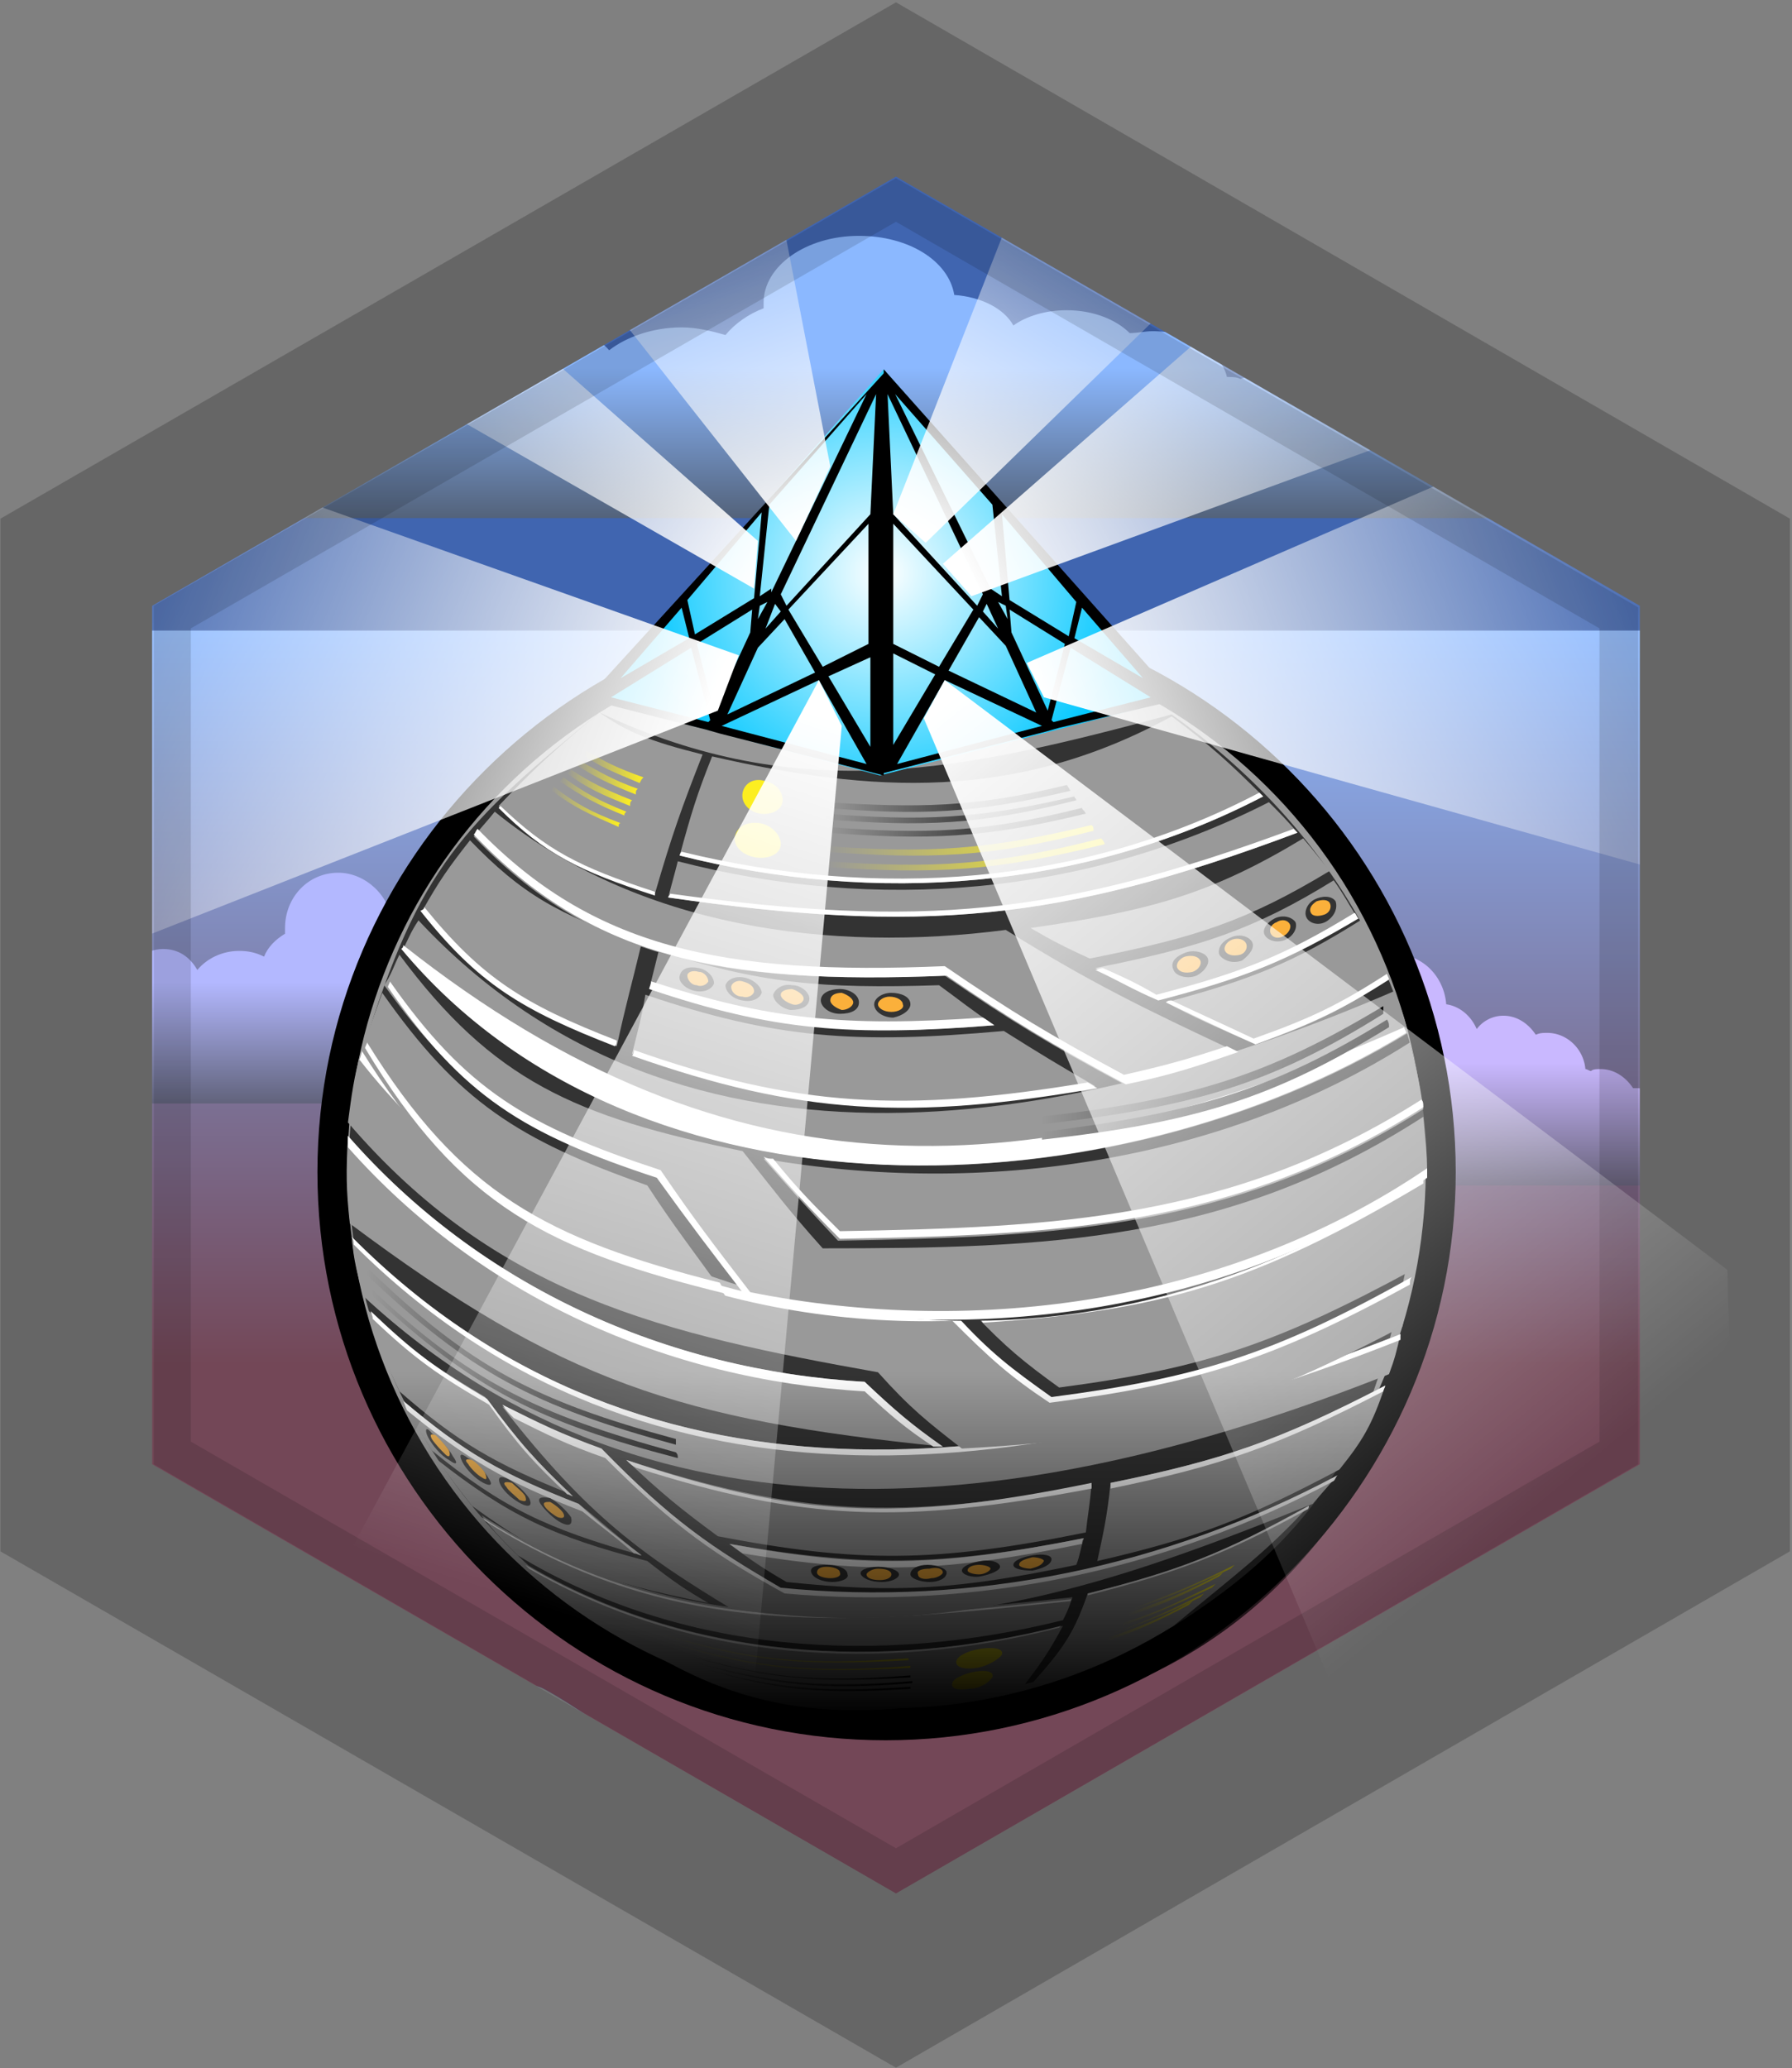 <svg height="842.957" viewBox="56.053 173.387 730.464 842.957" width="730.464" xmlns="http://www.w3.org/2000/svg" xmlns:xlink="http://www.w3.org/1999/xlink"><rect x="56.053" y="173.387" width="730.464" height="842.957" fill="#808080" stroke="none"/><linearGradient id="a" gradientTransform="matrix(6.577 0 0 -6.577 112.466 8262.11)" gradientUnits="userSpaceOnUse" x1="47.759" x2="47.759" y1="1190.486" y2="1145.284"><stop offset="0" stop-color="#8bb8ff"/><stop offset="1" stop-color="#734757"/></linearGradient><linearGradient id="b" gradientTransform="matrix(6.577 0 0 -6.577 112.466 8262.11)" gradientUnits="userSpaceOnUse" x1="47.041" x2="47.041" y1="1207.038" y2="1192.923"><stop offset="0" stop-color="#8bb8ff"/><stop offset="1" stop-color="#363636"/></linearGradient><linearGradient id="c" gradientTransform="matrix(6.577 0 0 -6.577 112.466 8262.11)" gradientUnits="userSpaceOnUse" x1="16.497" x2="16.497" y1="1168.978" y2="1157.472"><stop offset="0" stop-color="#b3b8ff"/><stop offset="1" stop-color="#363636"/></linearGradient><linearGradient id="d" gradientTransform="matrix(6.577 0 0 -6.577 112.466 8262.11)" gradientUnits="userSpaceOnUse" x1="78.719" x2="78.719" y1="1163.957" y2="1152.451"><stop offset="0" stop-color="#c9b8ff"/><stop offset="1" stop-color="#363636"/></linearGradient><linearGradient id="e"><stop offset="0" stop-color="#999"/><stop offset="1" stop-color="#fcee21"/></linearGradient><linearGradient id="f" gradientTransform="matrix(6.577 0 0 -6.577 112.466 8262.11)" gradientUnits="userSpaceOnUse" x1="32.347" x2="47.736" xlink:href="#e" y1="1127.669" y2="1127.669"/><linearGradient id="g" gradientTransform="matrix(6.577 0 0 -6.577 112.466 8262.11)" gradientUnits="userSpaceOnUse" x1="61.749" x2="67.915" xlink:href="#e" y1="1131.463" y2="1131.463"/><linearGradient id="h" gradientTransform="matrix(6.577 0 0 -6.577 112.466 8262.11)" gradientUnits="userSpaceOnUse" x1="61.341" x2="67.303" xlink:href="#e" y1="1130.99" y2="1130.99"/><linearGradient id="i" gradientTransform="matrix(6.577 0 0 -6.577 112.466 8262.11)" gradientUnits="userSpaceOnUse" x1="60.909" x2="66.668" xlink:href="#e" y1="1130.34" y2="1130.34"/><linearGradient id="j" gradientTransform="matrix(6.577 0 0 -6.577 112.466 8262.11)" gradientUnits="userSpaceOnUse" x1="60.451" x2="65.995" xlink:href="#e" y1="1129.808" y2="1129.808"/><linearGradient id="k" gradientTransform="matrix(6.577 0 0 -6.577 112.466 8262.11)" gradientUnits="userSpaceOnUse" x1="59.968" x2="65.3" xlink:href="#e" y1="1129.336" y2="1129.336"/><linearGradient id="l" gradientTransform="matrix(6.577 0 0 -6.577 112.466 8262.11)" gradientUnits="userSpaceOnUse" x1="33.043" x2="47.814" xlink:href="#e" y1="1127.137" y2="1127.137"/><linearGradient id="m"><stop offset="0" stop-color="#999"/><stop offset="1"/></linearGradient><linearGradient id="n" gradientTransform="matrix(6.577 0 0 -6.577 112.466 8262.11)" gradientUnits="userSpaceOnUse" x1="33.903" x2="47.903" xlink:href="#m" y1="1126.485" y2="1126.485"/><linearGradient id="o" gradientTransform="matrix(6.577 0 0 -6.577 112.466 8262.11)" gradientUnits="userSpaceOnUse" x1="34.453" x2="47.924" xlink:href="#m" y1="1126.045" y2="1126.045"/><linearGradient id="p" gradientTransform="matrix(6.577 0 0 -6.577 112.466 8262.11)" gradientUnits="userSpaceOnUse" x1="35.011" x2="47.939" xlink:href="#m" y1="1125.717" y2="1125.717"/><linearGradient id="q" gradientTransform="matrix(6.577 0 0 -6.577 112.466 8262.11)" gradientUnits="userSpaceOnUse" x1="14.405" x2="33.43" xlink:href="#m" y1="1144.697" y2="1144.697"/><linearGradient id="r" gradientTransform="matrix(6.577 0 0 -6.577 112.466 8262.11)" gradientUnits="userSpaceOnUse" x1="14.135" x2="33.248" xlink:href="#m" y1="1145.701" y2="1145.701"/><linearGradient id="s" gradientTransform="matrix(6.577 0 0 -6.577 112.466 8262.11)" gradientUnits="userSpaceOnUse" x1="42.622" x2="59.832" xlink:href="#e" y1="1176.849" y2="1176.849"/><linearGradient id="t" gradientTransform="matrix(6.577 0 0 -6.577 112.466 8262.11)" gradientUnits="userSpaceOnUse" x1="25.573" x2="29.857" xlink:href="#e" y1="1179.793" y2="1179.793"/><linearGradient id="u" gradientTransform="matrix(6.577 0 0 -6.577 112.466 8262.11)" gradientUnits="userSpaceOnUse" x1="26.059" x2="30.207" xlink:href="#e" y1="1180.443" y2="1180.443"/><linearGradient id="v" gradientTransform="matrix(6.577 0 0 -6.577 112.466 8262.11)" gradientUnits="userSpaceOnUse" x1="26.553" x2="30.562" xlink:href="#e" y1="1180.974" y2="1180.974"/><linearGradient id="w" gradientTransform="matrix(6.577 0 0 -6.577 112.466 8262.11)" gradientUnits="userSpaceOnUse" x1="27.058" x2="30.925" xlink:href="#e" y1="1181.624" y2="1181.624"/><linearGradient id="x" gradientTransform="matrix(6.577 0 0 -6.577 112.466 8262.11)" gradientUnits="userSpaceOnUse" x1="27.573" x2="31.296" xlink:href="#e" y1="1182.274" y2="1182.274"/><linearGradient id="y" gradientTransform="matrix(6.577 0 0 -6.577 112.466 8262.11)" gradientUnits="userSpaceOnUse" x1="42.596" x2="59.296" xlink:href="#e" y1="1177.722" y2="1177.722"/><linearGradient id="z" gradientTransform="matrix(6.577 0 0 -6.577 112.466 8262.11)" gradientUnits="userSpaceOnUse" x1="42.562" x2="58.633" xlink:href="#m" y1="1178.843" y2="1178.843"/><linearGradient id="A" gradientTransform="matrix(6.577 0 0 -6.577 112.466 8262.11)" gradientUnits="userSpaceOnUse" x1="42.529" x2="58.161" xlink:href="#m" y1="1179.611" y2="1179.611"/><linearGradient id="B" gradientTransform="matrix(6.577 0 0 -6.577 112.466 8262.11)" gradientUnits="userSpaceOnUse" x1="42.529" x2="57.728" xlink:href="#m" y1="1180.318" y2="1180.318"/><linearGradient id="C" gradientTransform="matrix(6.577 0 0 -6.577 112.466 8262.11)" gradientUnits="userSpaceOnUse" x1="55.882" x2="77.235" xlink:href="#m" y1="1163.781" y2="1163.781"/><linearGradient id="D" gradientTransform="matrix(6.577 0 0 -6.577 112.466 8262.11)" gradientUnits="userSpaceOnUse" x1="56" x2="77.537" xlink:href="#m" y1="1162.894" y2="1162.894"/><radialGradient id="E" cx="46.192" cy="1194.327" gradientTransform="matrix(6.577 0 0 -6.577 112.466 8262.11)" gradientUnits="userSpaceOnUse" r="15.529"><stop offset="0" stop-color="#fff"/><stop offset="1" stop-color="#00c7ff"/></radialGradient><linearGradient id="F"><stop offset="0" stop-color="#fff"/><stop offset="1" stop-color="#fff" stop-opacity="0"/></linearGradient><linearGradient id="G" gradientTransform="matrix(6.577 0 0 -6.577 112.466 8262.11)" gradientUnits="userSpaceOnUse" x1="51.117" x2="82.437" xlink:href="#F" y1="1194.799" y2="1211.437"/><linearGradient id="H" gradientTransform="matrix(6.577 0 0 -6.577 112.466 8262.11)" gradientUnits="userSpaceOnUse" x1="59.604" x2="96.974" xlink:href="#F" y1="1176.575" y2="1190.125"/><linearGradient id="I" gradientTransform="matrix(6.577 0 0 -6.577 112.466 8262.11)" gradientUnits="userSpaceOnUse" x1="48.762" x2="61.956" xlink:href="#F" y1="1196.64" y2="1218.697"/><linearGradient id="J" gradientTransform="matrix(6.577 0 0 -6.577 112.466 8262.11)" gradientUnits="userSpaceOnUse" x1="39.182" x2="12.123" xlink:href="#F" y1="1194.675" y2="1212.929"/><linearGradient id="K" gradientTransform="matrix(6.577 0 0 -6.577 112.466 8262.11)" gradientUnits="userSpaceOnUse" x1="30.749" x2="-5.11" xlink:href="#F" y1="1174.428" y2="1188.547"/><linearGradient id="L" gradientTransform="matrix(6.577 0 0 -6.577 112.466 8262.11)" gradientUnits="userSpaceOnUse" x1="40.45" x2="32.356" xlink:href="#F" y1="1196.47" y2="1219.171"/><linearGradient id="M" gradientTransform="matrix(6.577 0 0 -6.577 112.466 8262.11)" gradientUnits="userSpaceOnUse" x1="46.605" x2="46.605" y1="1123.272" y2="1144.794"><stop offset="0"/><stop offset="1" stop-opacity="0"/></linearGradient><linearGradient id="N" gradientTransform="matrix(6.577 0 0 -6.577 112.466 8262.11)" gradientUnits="userSpaceOnUse" x1="47.671" x2="86.962" xlink:href="#F" y1="1184.252" y2="1136.689"/><linearGradient id="O" gradientTransform="matrix(6.577 0 0 -6.577 112.466 8262.11)" gradientUnits="userSpaceOnUse" x1="44.066" x2="20.727" y1="1184.907" y2="1111.937"><stop offset="0" stop-color="#fff"/><stop offset=".756" stop-color="#fff" stop-opacity="0"/></linearGradient><path d="m759.925 669.404c-.341-3.9-.653-7.803-.921-11.707-1.817-26.518-1.323-53.164-.526-79.807-.123-13.232-.127-26.466.097-39.72.392-23.314 1.003-46.625 1.253-69.94l-34.594-59.954c-17.324-11.883-33.715-25.07-49.839-38.615-29.233-16.282-59.044-31.59-87.397-49.39-25.727-16.151-51.019-33.028-74.848-51.897-9.854-7.802-19.75-15.824-28.956-24.458a452.758 452.758 0 0 1 -6.114-4.699h-91.357c-.291 2.307-1.528 4.493-3.987 5.898-20.672 11.813-42.415 21.52-64.178 31.115-21.756 9.592-43.063 19.725-64.193 30.614a1379.884 1379.884 0 0 0 -27.186 14.401c-30.475 19.819-60.539 40.319-93.021 56.701l-37.507 65.002c.731 10.354-1.121 20.75-2.583 31.029-.786 5.523-1.368 11.086-1.85 16.663.919 64.317.007 128.574-.149 192.891-.05 20.639.075 41.258.722 61.865l17.52 30.364c6.84 3.486 13.594 7.133 20.294 10.876 3.882-3.066 7.966-2.921 11.851.129.564.443 1.137.875 1.704 1.315.192.118.383.239.576.355a9.045 9.045 0 0 1 2.029 1.656c10.039 7.682 20.397 14.924 30.963 21.862 2.336-1.643 5.452-2.095 8.674-.186 27.748 16.44 55.603 32.751 82.802 50.095 2.264-1.482 5.285-1.846 8.532-.095 15.757 8.498 29.406 20.238 45.079 28.904 15.717 8.689 32.044 16.296 46.921 26.43a8.374 8.374 0 0 1 1.892 1.776c3.143 1.639 6.287 3.274 9.441 4.89 5.602 2.869 4.95 10.001 1.272 13.689a964.305 964.305 0 0 1 7.502 5.523c5.662 4.22 11.28 8.5 16.854 12.835h80.394c10.935-7.738 22.146-15.119 33.445-22.363.406-1.039 1.029-1.975 1.897-2.688 22.317-18.351 47.286-32.611 72.854-45.784 30.836-20.591 62.783-40.855 98.202-50.924 2.037-.99 4.083-1.961 6.136-2.919l61.494-106.574c-.754-18.362-.999-36.761-1.194-55.158z" fill="#4065b0"/><path d="m759.925 669.404c-.341-3.9-.653-7.803-.921-11.707-1.817-26.518-1.323-53.164-.526-79.807-.123-13.232-.127-26.466.097-39.72.392-23.333 1.004-46.664 1.254-69.999l-21.776-37.757h-634.216l-7.191 12.469c.744 10.375-1.114 20.794-2.579 31.094-.786 5.523-1.368 11.086-1.85 16.663.919 64.317.007 128.574-.149 192.891-.05 20.639.075 41.258.722 61.865l17.52 30.364c6.84 3.486 13.594 7.133 20.294 10.876 3.882-3.066 7.966-2.921 11.851.129.564.443 1.137.875 1.704 1.315.192.118.383.239.576.355a9.045 9.045 0 0 1 2.029 1.656c10.039 7.682 20.397 14.924 30.963 21.862 2.336-1.643 5.452-2.095 8.674-.186 27.748 16.44 55.603 32.751 82.802 50.095 2.264-1.482 5.285-1.846 8.532-.095 15.757 8.498 29.406 20.238 45.079 28.904 15.717 8.689 32.044 16.296 46.921 26.43a8.374 8.374 0 0 1 1.892 1.776c3.143 1.639 6.287 3.274 9.441 4.89 5.602 2.869 4.95 10.001 1.272 13.689a964.305 964.305 0 0 1 7.502 5.523c5.662 4.22 11.28 8.5 16.854 12.835h80.394c10.935-7.738 22.146-15.119 33.445-22.363.406-1.039 1.029-1.975 1.897-2.688 22.317-18.351 47.286-32.611 72.854-45.784 30.836-20.591 62.783-40.855 98.202-50.924 2.037-.99 4.083-1.961 6.136-2.919l61.494-106.574c-.753-18.362-.998-36.761-1.193-55.158z" fill="url(#a)"/><path d="m674.85 369.359c-11.501-6.399-23.088-12.654-34.64-18.97-4.175.146-8.35.909-12.524 2.301-3.108-9.327-14.768-16.321-29.534-16.321h-3.108c-5.441-5.441-14.768-9.328-25.648-9.328-3.109 0-5.441 0-7.773.778-1.554-.778-3.108-.778-5.44-.778-2.332-10.104-14.768-18.653-30.312-18.653-3.108 0-6.218.778-9.326.778-5.441-5.441-14.768-9.327-25.648-9.327-8.55 0-16.322 2.331-21.762 6.218-3.887-6.995-13.214-11.659-24.095-12.437-2.332-13.99-18.652-24.093-38.861-24.093-21.762 0-38.86 12.436-38.86 27.202v2.333c-6.219 2.332-11.659 6.217-15.545 10.881-5.44-1.555-11.658-3.109-17.875-3.109-11.659 0-22.54 3.887-29.535 9.327-5.44-6.218-13.99-10.104-24.093-10.104-13.991 0-25.648 7.772-29.535 19.43-14.768 1.555-25.648 9.328-26.425 20.209-13.213 2.331-22.54 10.881-22.54 20.207v.778c-34.975 1.555-46.633 17.876-23.316 17.876h486.542c17.875 0 11.657-10.882 10.103-14.768-.082-.146-.17-.284-.25-.43z" fill="url(#b)"/><path d="m347.886 611.506c-3.887-9.326-9.327-16.321-19.431-16.321-3.109 0-5.44.777-7.772 1.554-1.555-7.771-8.55-13.211-17.099-13.211h-2.332c-3.109-4.665-8.549-7.773-14.768-7.773-1.553 0-3.108 0-4.662.778-.778 0-1.555-.778-3.109-.778-.778-8.549-8.55-14.766-17.1-14.766-1.554 0-3.885 0-5.439.776-3.109-4.663-8.55-7.772-13.99-7.772-4.665 0-9.328 2.332-12.437 5.441-2.331-5.441-7.772-9.327-13.99-10.104-.777-10.881-10.881-20.207-21.762-20.207-12.435 0-21.762 10.103-21.762 22.54v2.331c-3.887 2.332-6.996 5.441-8.55 9.327-3.109-1.555-6.218-2.331-10.104-2.331-6.994 0-13.212 3.108-17.099 7.772-3.109-5.441-7.772-8.55-13.99-8.55-7.772 0-14.768 6.217-16.322 15.544-6.37.58-11.44 4.612-13.615 10.165-.051 12.416-.123 24.831-.196 37.247h250.086c10.106-.003 6.997-9.331 5.443-11.662z" fill="url(#c)"/><path d="m758.01 636.24c-3.146-4.652-7.392-7.636-12.964-7.636-2.331 0-4.663.778-6.994 1.555-1.555-7.772-7.772-13.212-14.768-13.212h-1.555c-3.108-4.663-7.771-7.773-13.213-7.773-1.555 0-3.109 0-3.886.778-.777 0-1.555-.778-2.332-.778-.776-8.549-7.772-14.766-15.544-14.766-1.555 0-3.109 0-4.664.777-3.108-4.664-7.771-7.772-13.213-7.772-4.663 0-8.549 2.333-10.881 5.441-2.331-5.441-6.995-9.327-12.436-10.104-.777-10.881-9.326-20.208-20.207-20.208-10.882 0-20.209 10.103-20.209 22.54v2.331c-3.108 2.333-6.217 5.441-7.771 9.326-3.109-1.554-6.218-2.331-9.327-2.331-6.218 0-11.658 3.109-15.544 7.772-3.108-5.441-6.995-8.55-12.436-8.55-6.995 0-13.213 6.218-14.768 15.544-7.771.778-13.213 7.773-13.213 16.322-6.994 1.555-11.657 8.55-11.657 17.099v.777c-18.654 0-24.872 13.214-12.437 13.214h248.711c.839 0 1.574-.078 2.223-.217a529.916 529.916 0 0 1 -.915-20.129z" fill="url(#d)"/><path d="m649.448 651.144c0-128.241-104.147-231.612-231.612-231.612s-232.39 103.371-232.39 231.612 104.148 231.613 231.612 231.613c127.465.001 232.39-104.148 232.39-231.613z"/><path d="m603.592 533.006c-64.509-102.593-200.524-133.682-303.117-69.172-102.593 64.509-133.682 199.746-69.173 303.116 64.51 102.595 199.747 133.683 303.117 69.174 102.593-64.511 133.683-199.747 69.173-303.118z" fill="#999"/><path d="m534.419 836.124c-67.619 36.529-148.45 43.524-217.623 7.771-85.494-46.633-136.79-145.341-112.697-242.493 111.921 145.341 287.573 115.807 432.137 50.52-14.768 83.94-24.094 136.013-101.817 184.202z" fill="#333"/><path d="m494.781 811.252c-48.188 10.104-73.061 11.659-118.139 6.995-9.326-5.439-13.99-8.548-23.317-15.544 54.406 9.326 85.495 9.326 144.564-2.332-1.554 4.663-1.554 6.995-3.108 10.881z" fill="#999"/><path d="m497.113 802.703c0-.777 0-1.555.777-2.332-59.069 11.658-89.381 12.437-144.563 2.332 2.331 1.555 3.109 2.331 5.44 3.886 52.073 8.549 81.608 7.773 138.346-3.886z" fill="#fff"/><path d="m473.018 860.994c-69.95 17.099-111.919 10.882-155.444-16.32-18.653-8.55-28.757-15.545-46.634-33.422 66.064 38.861 145.341 43.525 218.4 24.872-5.441 10.102-8.55 14.767-16.322 24.87z" fill="#999"/><path d="m487.785 836.9c-72.282 18.654-150.781 13.991-216.067-24.093l-1.554-1.556c66.063 38.861 145.34 43.525 218.399 24.872z" fill="#fff"/><path d="m489.34 833.792c-74.613 18.654-155.444 13.99-222.285-26.426-6.218-6.218-9.327-9.326-14.768-16.321 79.276 50.519 152.335 42.747 240.939 33.42-1.554 4.664-2.331 6.217-3.886 9.327z" fill="#999"/><path d="m492.449 826.019c-87.827 9.326-160.108 17.099-238.608-32.643-.776-.778-.776-.778-1.554-1.555 79.276 50.52 152.335 42.747 240.939 33.421-.777.001-.777.777-.777.777z" fill="#fff"/><path d="m622.245 733.53c-139.123 55.184-297.676 80.054-418.146-31.866-2.331-9.327-3.885-13.99-4.663-24.095 120.469 121.247 284.463 96.377 427.474 39.64-1.555 6.994-2.333 10.103-4.665 16.321z" fill="#999"/><path d="m626.909 719.54c-143.011 56.737-306.227 81.608-426.696-38.861 0-1.554 0-1.554-.778-3.109 120.469 121.247 284.463 96.377 427.474 39.64z" fill="#fff"/><path d="m344.777 826.797c-43.525-8.55-64.509-16.321-96.375-39.638-5.441-6.995-8.55-10.882-13.991-18.654 28.757 22.54 46.634 31.09 85.494 41.194 10.882 8.548 15.545 11.657 24.872 17.098z" fill="#999"/><path d="m317.574 807.366c-38.86-10.881-56.737-19.431-85.494-42.747-4.663-7.771-7.772-11.658-11.659-20.208 24.872 20.985 39.638 29.535 71.504 41.97 10.881 8.55 15.544 13.213 25.649 20.985z" fill="#999"/><path d="m314.465 806.589c1.555 0 1.555.777 3.109.777-10.104-7.771-15.544-11.658-25.648-20.985-31.866-12.435-46.633-20.984-71.504-41.97.778 1.554.778 2.332 1.554 3.887 24.872 20.207 39.638 28.757 71.504 41.192 8.55 6.995 13.213 10.104 20.985 17.099z" fill="#fff"/><path d="m288.817 782.496c-31.088-12.437-45.856-20.985-69.95-41.971-6.217-13.213-9.326-19.431-13.213-33.421 17.1 16.322 27.203 23.316 48.188 35.752 13.213 17.876 20.208 25.649 34.975 39.64z" fill="#999"/><path d="m287.262 782.496c.776 0 1.554.776 2.332.776-14.768-13.989-21.763-21.762-34.975-39.639-20.985-12.435-30.312-19.431-47.41-35.752 0 .777.776 1.554.776 3.109 17.099 16.321 27.203 23.316 47.411 34.976 11.659 16.321 17.877 23.317 31.866 36.53z" fill="#fff"/><path d="m440.375 763.065c-107.257-10.882-155.444-26.427-241.716-90.936-1.555-13.99-1.555-20.985-.778-35.753 53.629 61.401 129.797 95.599 210.627 100.262 12.437 12.437 18.654 17.1 31.867 26.427z" fill="#999"/><path d="m436.489 763.065h3.887c-13.213-9.327-19.431-14.768-31.866-26.427-80.831-4.663-156.999-38.86-210.627-100.262v4.663c53.629 60.624 129.797 94.822 210.627 99.485 10.88 10.106 16.321 14.769 27.979 22.541z" fill="#fff"/><path d="m627.686 714.1c-69.172 36.529-107.257 45.855-179.538 49.741-13.99-10.881-20.985-16.321-34.199-31.089-87.048-15.544-155.444-31.089-216.067-101.815 1.554-11.659 2.332-17.877 5.441-29.535 56.737 74.613 148.449 111.143 240.938 108.033 14.768 15.546 23.317 22.54 39.638 34.198 59.848-7.771 90.159-17.876 146.896-48.188-.777 7.773-1.555 11.659-3.109 18.655z" fill="#999"/><path d="m484.677 742.856c-16.322-11.657-24.871-17.875-39.639-34.197-92.489 3.108-183.425-33.421-240.939-108.034-.776 1.555-.776 3.109-1.554 4.664 57.515 73.835 149.227 109.588 241.716 106.479 15.545 15.545 23.317 22.54 39.638 33.421 59.069-7.771 90.159-17.099 146.896-48.188 0-1.554 0-2.33.778-3.108-56.739 31.865-87.827 41.191-146.896 48.963z" fill="#fff"/><path d="m534.419 836.124c-21.763 12.436-33.42 17.099-57.515 23.316 13.214-14.768 17.099-20.985 22.54-36.529 37.306-9.327 55.183-16.322 90.157-35.752-17.098 18.653-27.979 26.425-55.182 48.965z" fill="#999"/><path d="m588.825 788.714c-34.198 18.652-52.852 25.648-89.381 34.975v-.777c37.306-9.327 55.183-16.322 90.157-35.752.001 1.554-.776 1.554-.776 1.554z" fill="#fff"/><path d="m602.037 772.391c-38.084 20.207-58.291 27.979-98.707 37.308 2.332-10.883 3.887-17.101 5.44-31.866 45.856-9.328 68.396-17.101 111.921-39.64-5.441 16.322-9.327 22.539-18.654 34.198z" fill="#999"/><path d="m619.913 740.525c-43.524 22.54-66.063 30.312-111.143 39.639v-2.333c45.856-9.326 68.396-17.099 111.921-39.638.001.777-.778 1.555-.778 2.332z" fill="#fff"/><path d="m632.349 690.783c-55.96 30.312-85.494 40.416-144.563 48.188-13.989-10.104-21.762-16.321-34.975-30.312 73.059-3.887 112.697-14.768 183.425-57.515-.778 17.876-1.555 25.649-3.887 39.639z" fill="#999"/><path d="m453.587 708.659c1.556 1.555 2.332 2.332 3.109 3.886 71.505-4.663 110.365-15.545 179.539-56.737v-4.663c-69.95 42.746-109.587 53.627-182.648 57.514z" fill="#fff"/><path d="m498.666 798.04c-61.399 12.436-93.266 12.436-150.004 1.555-14.767-10.881-22.539-17.099-37.306-31.09 69.172 22.54 110.365 24.872 189.643 10.104-.778 8.55-1.554 12.436-2.333 19.431z" fill="#999"/><path d="m311.356 768.505c1.555 1.555 2.331 2.332 3.886 3.108 68.396 21.764 108.035 23.318 185.757 8.551v-2.333c-79.278 16.322-120.47 13.991-189.643-9.326z" fill="#fff"/><path d="m591.156 786.381c-80.831 32.645-148.45 55.961-237.053 42.748-35.752-21.763-58.291-37.307-93.266-82.386 15.544 8.55 24.094 11.658 40.415 17.876 28.757 29.534 45.079 40.415 73.059 56.737 78.5 7.772 157-9.327 226.172-45.856-3.109 3.885-5.44 6.218-9.327 10.881z" fill="#999"/><path d="m374.311 820.58c-27.979-16.322-44.301-27.203-73.059-56.738-17.099-6.218-24.871-10.104-40.415-17.877 1.554 2.333 2.331 3.11 4.663 5.441 13.99 6.995 21.762 10.881 37.306 16.322 28.757 28.757 45.08 39.638 73.059 55.183 77.722 6.995 155.445-9.327 223.841-45.856.776-.777.776-1.555 1.555-2.332-69.95 37.306-148.45 53.628-226.95 45.857z" fill="#fff"/><path d="m464.469 847.782c.777-2.332-3.108-3.109-8.55-2.332-5.44.776-10.104 3.109-10.104 5.441 0 2.331 3.887 3.108 8.55 2.331 4.664-.776 9.327-3.885 10.104-5.44zm-3.886 9.327c.777-2.332-2.331-3.109-6.996-2.332-4.663.777-9.326 3.108-9.326 4.663-.776 2.332 2.332 3.108 6.995 2.332 3.887 0 7.773-2.332 9.327-4.663z" fill="#fcee21"/><path d="m326.901 840.01c35.752 10.882 56.737 12.437 99.485 10.104v-.776c-43.525 3.109-64.51.776-101.04-10.104.778-.002.778-.002 1.555.776z" fill="url(#f)"/><path d="m518.875 829.129c15.544-5.44 24.093-9.327 38.86-16.321l1.555-1.556c-15.544 7.773-23.316 10.882-39.639 17.1-.776-.001-.776-.001-.776.777z" fill="url(#g)"/><path d="m515.765 832.237c15.546-5.44 22.54-8.549 37.308-16.321l1.555-1.554c-14.768 7.771-22.54 10.881-38.084 16.32-.001.779-.001 1.555-.779 1.555z" fill="url(#h)"/><path d="m513.434 836.124c14.768-5.441 21.763-8.55 36.53-15.544.776-.778.776-.778 1.554-1.555-14.768 6.994-21.762 10.881-36.529 15.544-1.555.776-1.555.776-1.555 1.555z" fill="url(#i)"/><path d="m510.325 839.232c13.99-5.44 20.985-7.771 34.975-14.768l1.555-1.554c-13.989 6.995-20.985 10.104-34.975 15.544-.778.001-1.555.001-1.555.778z" fill="url(#j)"/><path d="m507.217 842.342c13.212-4.663 20.207-7.772 33.42-14.768l1.555-1.555c-13.213 6.995-20.208 10.104-34.198 14.768-.001.776-.777 1.555-.777 1.555z" fill="url(#k)"/><path d="m331.564 843.895c34.198 10.104 54.406 11.659 95.599 9.327v-.776c-41.193 3.108-62.178.776-97.153-9.328.777 0 .777.777 1.554.777z" fill="url(#l)"/><path d="m337.005 848.559c32.643 9.326 52.074 10.881 90.158 8.55v-.778c-39.638 3.109-59.069.778-91.712-8.549.776 0 .776.777 1.554.777z" fill="url(#n)"/><path d="m340.89 851.668c31.089 8.55 49.743 10.881 87.049 7.772v-.777c-38.083 3.109-56.738.777-88.604-7.771.001-.001.779-.001 1.555.776z" fill="url(#o)"/><path d="m343.999 854c29.535 8.549 47.411 10.104 83.163 7.772v-.778c-36.529 2.333-54.406.778-84.718-7.771.778-.001 1.555.777 1.555.777z" fill="url(#p)"/><path d="m207.986 701.664c41.193 38.084 67.619 51.297 124.356 66.064 0-.778 0-1.555-.778-2.332-56.737-15.545-83.94-28.758-124.354-66.842-.001 1.555-.001 2.332.776 3.11z" fill="url(#q)"/><path d="m206.431 693.891c41.192 38.861 67.619 52.852 125.132 68.396v-2.331c-57.514-15.545-83.94-29.535-125.132-69.173-.777 1.554-.777 1.554 0 3.108z" fill="url(#r)"/><path d="m230.526 759.178c1.554 3.108 5.439 7.771 8.548 9.326 3.11 2.332 3.887 1.555 1.556-1.555-1.556-3.108-5.441-6.994-8.55-9.326-2.332-3.108-3.109-1.554-1.554 1.555z" fill="#333"/><path d="m232.08 759.956c1.554 2.331 3.885 4.663 5.44 6.218 1.556 1.555 2.332.776 1.556-1.555-1.556-2.332-3.887-4.663-5.441-6.218-2.333-.777-2.333 0-1.555 1.555z" fill="#fbb03b"/><path d="m244.515 769.283c1.554 3.108 5.441 6.994 8.55 8.548 3.109 1.555 3.885.778 2.331-1.554-1.555-3.109-5.44-6.994-8.549-8.549-3.108-2.332-3.886-1.554-2.332 1.555z" fill="#333"/><path d="m246.847 770.059c.776 1.554 3.885 4.663 5.44 5.44 2.332 1.555 2.332.777 1.554-1.554-.776-1.555-3.885-4.663-5.44-5.441-2.331-.776-3.108.001-1.554 1.555z" fill="#fbb03b"/><path d="m260.059 778.609c1.554 3.108 5.441 6.218 8.55 7.771 3.109 1.555 4.664.778 3.109-2.331-1.554-2.332-5.441-6.219-8.55-7.772-3.109-1.555-4.663-.777-3.109 2.332z" fill="#333"/><path d="m262.391 779.385c.777 1.556 3.886 3.887 5.44 5.441 2.333.777 3.109.777 2.333-1.555-.778-1.555-3.887-3.887-5.441-5.439-3.109-.778-3.886-.001-2.332 1.553z" fill="#fbb03b"/><path d="m276.381 786.381c1.555 2.333 5.441 6.218 8.55 7.772 3.107 1.555 4.663.778 3.885-2.331-1.554-2.332-5.44-6.218-8.549-7.772-3.886-.778-5.44 0-3.886 2.331z" fill="#333"/><path d="m277.936 787.159c.778 1.555 3.887 3.886 5.441 4.663 2.331.776 3.108 0 2.331-1.555-.776-1.554-3.885-3.887-5.44-4.663-1.554 0-3.109 0-2.332 1.555z" fill="#fbb03b"/><path d="m386.746 814.362c.778 2.331 4.664 3.885 8.55 3.885 3.887 0 6.996-1.554 6.218-3.108 0-2.331-3.886-3.887-8.549-3.887-3.887 0-6.996.777-6.219 3.11z" fill="#333"/><path d="m389.078 814.362c0 1.554 3.109 2.331 5.441 2.331 2.331 0 4.664-.777 3.886-2.331 0-1.555-3.109-2.333-5.44-2.333-2.332 0-3.887.778-3.887 2.333z" fill="#fbb03b"/><path d="m406.955 815.138c.777 1.555 3.885 3.108 8.549 3.108 3.887 0 6.996-1.554 6.996-3.108 0-1.555-3.887-3.109-8.55-3.109-4.664 0-7.773 1.555-6.995 3.109z" fill="#333"/><path d="m409.286 815.138c0 1.555 2.332 2.332 5.441 2.332 2.331 0 4.664-.777 4.664-2.332s-2.333-2.331-5.441-2.331c-2.332 0-4.664 1.555-4.664 2.331z" fill="#fbb03b"/><path d="m427.162 815.138c0 1.555 3.887 3.108 7.772 3.108 3.886 0 6.995-1.554 6.995-3.885 0-1.555-3.887-3.11-7.772-3.11-3.886.001-6.995 1.556-6.995 3.887z" fill="#333"/><path d="m430.271 815.138c0 1.555 2.333 2.332 5.441 1.555 2.331 0 4.663-1.555 4.663-2.332 0-1.554-2.332-2.332-5.44-1.554-3.11 0-5.441.777-4.664 2.331z" fill="#fbb03b"/><path d="m448.148 813.584c0 1.555 3.887 3.109 7.771 2.332 3.887-.777 7.772-2.332 7.772-3.887 0-1.554-3.108-3.108-7.772-2.33-4.663.776-7.771 2.33-7.771 3.885z" fill="#333"/><path d="m450.479 813.584c0 .778 2.332 1.555 4.664 1.555 2.331 0 4.663-1.555 4.663-2.331 0-.778-2.332-1.556-4.663-1.556-2.332 0-4.664.777-4.664 2.332z" fill="#fbb03b"/><path d="m469.133 811.252c0 1.556 3.108 2.332 7.771 2.332 3.886-.776 7.772-2.332 7.772-4.663 0-1.555-3.109-2.332-7.772-1.555s-7.771 2.333-7.771 3.886z" fill="#333"/><path d="m471.464 811.252c0 .777 2.332 1.556 4.663 1.556 3.108-.778 4.663-1.556 5.44-3.11 0-.776-2.332-1.554-4.663-1.554-3.108.777-5.44 1.555-5.44 3.108z" fill="#fbb03b"/><path d="m300.475 463.834c82.385 38.861 149.227 23.316 233.167.777 62.178 44.301 104.148 110.366 104.148 188.088-146.896 98.707-317.107 68.396-433.691-51.297 22.54-74.614 41.194-92.49 96.376-137.568z" fill="#333"/><path d="m324.57 560.987c41.192 13.212 66.063 15.544 114.251 13.99 8.549 6.217 13.213 10.104 22.54 16.322-58.292 4.663-90.159 1.555-140.678-14.768z" fill="#999"/><path d="m321.461 573.422c0 1.555-.778 2.331-.778 3.109 50.519 17.099 82.385 19.431 140.678 14.768-2.332-1.554-3.108-2.332-4.663-3.109-56.739 3.885-87.05.777-135.237-14.768z" fill="#fff"/><path d="m346.331 481.71c64.509 14.767 123.578 18.653 187.311-16.322 15.544 11.657 23.317 18.653 37.307 32.643-73.059 38.084-157.776 44.302-237.83 24.094 4.662-17.098 6.995-24.87 13.212-40.415z" fill="#999"/><path d="m333.896 520.571c79.277 19.431 163.217 13.99 235.499-24.094.776.778.776.778 1.554 1.554-73.059 38.084-157.776 44.302-237.83 24.094-.001-.777.777-1.554.777-1.554z" fill="#fff"/><path d="m332.342 524.457c80.831 20.984 166.325 13.99 240.938-24.094 4.664 4.663 6.996 6.994 11.659 12.435-97.153 36.529-153.89 41.193-256.484 26.425 1.555-6.217 2.332-8.548 3.887-14.766z" fill="#999"/><path d="m329.233 537.67c101.816 13.991 157.776 9.326 254.151-26.425l1.555 1.554c-97.153 36.529-153.89 41.193-256.484 26.425 0-.777.778-.777.778-1.554z" fill="#fff"/><path d="m226.639 548.552c108.034 115.806 270.474 83.939 397.938 28.756 2.332 6.995 3.886 10.104 5.44 17.1-118.916 73.059-313.222 81.608-409.597-34.198 2.333-4.664 3.11-6.995 6.219-11.658z" fill="#999"/><path d="m220.421 558.655c133.682 105.703 256.483 100.262 408.042 33.421 0 .778.777 1.554.777 2.332-118.915 73.059-313.221 81.608-409.596-34.198.777-.778.777-.778.777-1.555z" fill="#fff"/><path d="m476.127 551.66c48.966-6.996 73.837-13.991 111.143-36.531 4.664 5.441 6.219 7.773 10.882 13.213-33.42 20.208-54.405 27.203-97.931 35.752-10.103-4.662-14.768-6.994-24.094-12.434z" fill="#999"/><path d="m502.553 567.981c42.747-8.549 64.509-15.544 97.153-35.751 3.886 5.44 5.439 8.548 9.326 14.767-27.98 17.875-45.079 24.093-81.608 33.421-9.326-4.665-14.768-6.996-24.871-12.437z" fill="#999"/><path d="m505.662 567.981c-1.555 0-2.332.778-3.109.778 10.104 4.663 14.767 7.772 25.648 12.435 35.752-9.326 52.851-16.322 81.608-33.42-.777-.778-.777-1.554-1.555-2.332-27.979 17.1-45.078 24.094-80.831 33.42-9.325-5.44-13.212-6.994-21.761-10.881z" fill="#fff"/><path d="m531.311 581.972c34.975-9.328 52.073-16.322 79.276-33.42 5.439 9.327 7.772 13.99 11.657 24.093-19.43 12.437-30.311 17.876-54.404 26.427-13.989-6.219-21.763-9.328-36.529-17.1z" fill="#999"/><path d="m533.642 581.194c-.776 0-1.555 0-2.331.778 14.767 6.995 22.54 10.881 36.529 17.099 23.316-8.55 34.975-13.99 54.404-26.427 0-.776-.776-1.554-.776-2.331-19.431 12.436-30.312 17.876-54.406 26.425-13.211-6.217-20.207-9.326-33.42-15.544z" fill="#fff"/><path d="m367.317 645.703c89.38 15.546 186.534 1.556 263.478-47.41 2.333 10.104 3.887 15.544 5.441 27.203-76.945 48.965-150.004 52.073-238.607 53.629-12.437-13.213-18.655-20.208-30.312-33.422z" fill="#999"/><path d="m371.202 645.703c-1.554 0-2.331 0-3.885-.776 11.657 13.213 17.875 20.208 31.088 33.421 88.604-1.555 160.885-4.663 237.831-53.628 0-1.555 0-2.333-.777-3.109-76.944 48.965-149.227 52.074-237.053 53.628-11.66-11.659-17.1-17.1-27.204-29.536z" fill="#fff"/><path d="m218.866 562.541c38.084 51.295 71.505 66.063 139.9 80.053 12.435 15.545 18.653 24.094 32.644 39.64 90.935 0 165.549-2.332 244.825-53.63.776 9.327 1.555 13.99 1.555 24.095-80.055 54.405-182.647 69.173-276.691 49.742-15.545-20.207-23.317-30.312-37.307-49.742-54.406-17.877-79.276-33.421-111.143-77.722 3.109-4.664 3.886-7.773 6.217-12.436z" fill="#999"/><path d="m323.792 653.476c13.99 19.43 21.762 29.534 37.307 49.741 94.044 19.432 196.637 4.664 276.691-49.741v-3.887c-80.055 54.406-182.647 69.174-275.915 50.52-15.544-20.207-23.316-30.312-36.53-49.741-54.406-17.877-79.276-32.645-110.365-76.946 0 .777-.778 1.555-.778 2.331 30.313 44.303 55.184 59.847 109.59 77.723z" fill="#fff"/><path d="m300.475 463.834c10.881 7.772 20.208 11.658 41.969 17.099-8.549 21.762-12.435 32.644-19.43 56.737-31.089-10.104-45.079-17.099-63.732-35.752 14.768-15.544 23.317-23.318 41.193-38.084z" fill="#999"/><path d="m260.059 501.918c18.654 17.876 31.866 24.871 62.956 34.975v1.554c-31.089-10.104-45.079-17.099-63.732-35.752z" fill="#fff"/><path d="m247.624 515.907c20.985 21.762 35.753 30.312 69.95 41.971-3.887 16.321-6.218 24.094-10.104 41.969-38.083-14.767-55.959-25.648-79.276-55.183 6.995-12.434 10.88-17.876 19.43-28.757z" fill="#999"/><path d="m228.971 543.111c23.316 28.757 40.415 39.638 78.499 54.406 0 .776 0 1.555-.776 2.331-38.084-14.767-55.96-25.648-79.276-55.183 1.553-.778 1.553-.778 1.553-1.554z" fill="#fff"/><path d="m211.872 578.086c31.088 44.301 55.183 59.846 108.033 78.5 11.659 17.875 18.654 26.425 31.866 45.078-73.058-17.876-108.811-36.529-148.449-100.262 3.887-10.103 5.441-14.767 8.55-23.316z" fill="#999"/><path d="m352.549 700.886c-1.555-2.332-2.332-3.108-3.109-4.663-70.727-17.876-105.702-36.529-143.787-97.931 0 .778-.777 1.555-.777 2.332 38.863 64.511 74.614 82.386 147.673 100.262z" fill="#fff"/><path d="m319.128 578.862c52.852 17.876 85.495 20.209 146.118 14.768 14.768 9.326 22.539 13.99 37.307 22.54-76.167 13.213-121.247 11.658-188.866-13.214 2.333-9.326 3.887-14.766 5.441-24.094z" fill="#999"/><path d="m503.33 616.947c-1.555-.777-2.331-1.555-3.886-2.332-74.613 12.436-118.916 10.104-184.979-13.213 0 .777 0 1.554-.778 2.332 68.396 24.094 113.475 26.425 189.643 13.213z" fill="#fff"/><path d="m257.728 504.249c58.292 47.412 136.791 57.515 208.295 48.188 34.976 21.762 55.96 31.866 94.044 49.743-17.876 6.218-27.202 8.549-45.856 13.213-30.313-16.321-45.856-25.648-73.06-44.302-92.489 3.887-145.339-7.772-191.973-56.737 3.887-4.664 5.441-6.219 8.55-10.105z" fill="#999"/><path d="m441.93 571.09c27.203 18.654 42.747 27.981 73.059 44.302 18.653-3.887 27.979-6.995 45.856-13.213l-4.664-2.332c-16.321 5.441-24.87 7.772-41.97 11.658-30.313-16.321-45.856-25.648-73.06-44.301-90.935 3.886-143.785-7.772-190.419-55.96-.776.776-.776 1.554-1.554 2.331 47.411 49.743 100.262 61.402 192.752 57.515z" fill="#fff"/><path d="m355.658 514.353c-.778 3.887 3.109 7.772 8.55 8.55 5.44.776 10.103-1.555 10.103-5.441 0-3.887-3.885-7.772-8.549-8.55-5.441-.777-9.326 1.555-10.104 5.441zm3.109-17.876c-.777 3.887 2.332 7.772 6.995 8.55 4.664.777 9.327-1.554 9.327-5.441 0-3.886-3.109-6.995-6.996-7.772-4.663-1.555-8.548.777-9.326 4.663z" fill="#fcee21"/><path d="m504.884 515.131c-42.747 10.881-68.396 12.435-111.919 9.326v2.331c44.302 3.109 69.95 1.555 113.474-9.326-.777-1.555-.777-1.555-1.555-2.331z" fill="url(#s)"/><path d="m309.024 508.912c-12.436-4.663-17.875-7.772-27.202-14.766-.778.776-.778.776-.778 1.554 9.327 6.995 14.768 9.327 27.203 14.767 0-.777 0-1.555.777-1.555z" fill="url(#t)"/><path d="m311.356 504.249c-11.659-4.663-17.099-7.772-25.648-13.99-.776.778-.776.778-1.554 1.554 9.326 6.218 14.768 9.327 26.425 13.99-.001-.776-.001-.776.777-1.554z" fill="url(#u)"/><path d="m313.687 499.586c-11.657-4.664-16.321-6.995-24.871-12.436l-1.554 1.555c8.55 6.217 13.99 8.55 25.648 13.213.001-1.554.001-1.554.777-2.332z" fill="url(#v)"/><path d="m316.02 494.922c-10.881-3.885-15.544-6.994-24.094-11.657l-1.554 1.554c8.55 5.44 13.213 7.772 24.871 12.436-.001-1.555-.001-1.555.777-2.333z" fill="url(#w)"/><path d="m318.351 490.259c-10.881-3.885-15.544-6.218-23.316-10.881l-1.555 1.554c7.772 5.441 12.436 6.996 23.316 11.659.778-1.554.778-1.554 1.555-2.332z" fill="url(#x)"/><path d="m500.999 509.69c-41.971 10.104-66.064 11.659-108.812 8.55v2.331c42.748 3.108 67.619 2.332 109.588-8.55.001-1.554.001-1.554-.776-2.331z" fill="url(#y)"/><path d="m497.113 502.695c-40.415 10.104-63.732 10.882-104.147 7.772v2.332c41.192 3.109 64.509 2.331 105.701-7.772-.777-1.555-1.554-1.555-1.554-2.332z" fill="url(#z)"/><path d="m494.003 498.031c-39.638 9.327-62.178 10.104-101.816 6.996v2.331c40.417 3.109 62.956 2.332 102.594-7.772 0-.777-.778-.777-.778-1.555z" fill="url(#A)"/><path d="m490.895 493.368c-38.084 9.327-60.624 9.327-98.708 6.996v2.331c38.862 3.109 61.4 2.332 100.262-6.995-.777-.778-.777-1.554-1.554-2.332z" fill="url(#B)"/><path d="m619.913 583.527c-46.634 27.979-77.722 38.083-139.899 45.078v3.109c62.178-6.994 94.044-16.321 139.899-45.078z" fill="url(#C)"/><path d="m621.468 588.967c-46.634 28.757-78.5 38.084-140.678 45.855v3.109c62.956-6.994 94.822-17.099 141.455-45.856 0-1.554 0-1.554-.777-3.108z" fill="url(#D)"/><path d="m600.483 540.778c-1.554-2.331-5.439-2.331-8.549-.776-3.108 1.554-4.664 5.441-3.108 7.772 1.553 2.332 5.439 3.109 8.549.778 3.108-2.333 3.886-5.441 3.108-7.774z" fill="#333"/><path d="m598.152 541.556c-.777-1.554-3.108-1.554-5.44-.778-2.331 1.555-3.109 3.109-2.331 4.664.776 1.554 3.108 1.554 5.439.778 2.332-.778 3.109-3.109 2.332-4.664z" fill="#fbb03b"/><path d="m584.161 549.328c-1.555-2.332-5.44-3.108-8.549-1.554s-5.441 4.663-3.887 6.996c1.554 2.331 5.44 3.109 8.55 1.554 3.109-1.555 4.664-4.664 3.886-6.996z" fill="#333"/><path d="m581.829 550.106c-.777-1.554-3.108-2.332-5.44-.778-2.331.778-3.109 3.109-2.331 4.664.776 1.554 3.108 2.332 5.439.778 1.555-.779 3.11-3.11 2.332-4.664z" fill="#fbb03b"/><path d="m566.285 557.1c-1.554-2.331-5.44-3.109-8.55-1.555-3.885 1.555-5.441 4.664-4.663 6.996 1.555 2.331 5.441 3.885 9.326 2.331 3.11-2.331 5.442-5.44 3.887-7.772z" fill="#333"/><path d="m563.953 557.878c-.776-1.555-3.108-2.333-5.439-1.555-2.333.777-3.887 3.109-3.109 4.664.776 1.554 3.109 2.331 6.218 1.554 2.33-.778 3.109-3.109 2.33-4.663z" fill="#fbb03b"/><path d="m548.409 564.095c-.778-2.332-5.441-3.886-9.326-2.332-3.887 1.555-6.218 3.887-4.664 6.996.777 2.331 5.44 3.885 9.327 2.331 3.109-1.555 5.44-4.663 4.663-6.995z" fill="#333"/><path d="m545.3 564.872c-.777-1.554-3.108-2.331-6.217-1.554-2.333.777-3.887 3.108-3.109 4.663.776 1.554 3.109 2.332 6.218 1.554 2.331-.776 3.885-3.108 3.108-4.663z" fill="#fbb03b"/><path d="m427.162 582.749c0-3.109-3.886-4.663-7.772-4.663-3.887 0-6.996 2.332-6.996 4.663 0 3.109 3.887 5.441 7.773 5.441 3.886-.778 6.995-3.109 6.995-5.441z" fill="#333"/><path d="m424.053 582.749c0-1.555-2.332-3.109-5.44-3.109-2.331 0-4.664 1.554-4.664 3.109 0 1.554 2.333 3.109 5.441 3.109 3.109 0 5.441-1.555 4.663-3.109z" fill="#fbb03b"/><path d="m406.177 581.972c0-3.11-3.885-5.441-7.772-5.441-3.886 0-7.772 1.555-7.772 4.663 0 2.333 3.108 5.441 7.772 5.441 4.663 0 7.772-1.554 7.772-4.663z" fill="#333"/><path d="m403.846 581.972c0-1.554-2.332-3.11-4.663-3.886-2.333 0-4.664.776-4.664 3.108 0 1.555 2.331 3.109 4.664 3.887 2.331 0 4.663-1.554 4.663-3.109z" fill="#fbb03b"/><path d="m385.969 580.418c0-2.332-3.109-5.441-6.996-5.441-3.885-.778-6.994 1.554-7.772 3.885 0 2.332 3.109 5.441 6.996 6.219 4.664 0 7.772-1.554 7.772-4.663z" fill="#333"/><path d="m383.637 580.418c0-1.556-2.331-3.11-4.664-3.887-2.331 0-4.663.777-4.663 2.331 0 1.556 2.332 3.11 4.663 3.887 2.333.778 4.664-.777 4.664-2.331z" fill="#fbb03b"/><path d="m366.539 578.086c0-2.333-3.109-5.441-6.994-6.218-3.887-.778-6.996.776-7.773 3.109 0 2.331 2.332 5.441 6.996 6.217 3.885.778 6.994-.776 7.771-3.108z" fill="#333"/><path d="m363.43 577.308c0-1.555-1.554-3.109-4.663-3.886-2.331-.778-4.664.777-4.664 2.331 0 1.555 1.555 3.887 4.664 3.887 2.332.778 4.663-.778 4.663-2.332z" fill="#fbb03b"/><path d="m347.108 574.199c0-2.331-2.331-5.44-6.218-6.218-3.886-.777-6.995 0-7.772 3.109-.777 2.332 2.332 5.441 6.217 6.218 3.887.778 6.996-.777 7.773-3.109z" fill="#333"/><path d="m344.777 573.422c0-1.554-1.555-3.887-3.887-3.887-2.331-.776-4.664 0-4.664 1.555 0 1.554 1.555 3.887 3.887 3.887 1.555.776 3.886 0 4.664-1.555z" fill="#fbb03b"/><path d="m414.727 489.482-117.361-31.089 118.915-134.46 118.916 134.46z" fill="url(#E)"/><path d="m530.532 459.948 5.441-1.555-119.692-134.46-.778 164.772 66.841-17.099 5.44-1.555zm-67.617-30.313-6.219-6.994 1.556-3.109zm0-10.88 3.108 1.555.776 5.441zm-2.332-3.886-39.639-80.832 39.639 45.08 3.886 37.306-4.663-3.109zm-3.886.777-2.331 4.664-34.199-37.306-2.331-48.966zm-36.529 24.094 17.099 8.549-17.099 28.757zm0-3.887v-48.965l32.643 34.975-13.99 23.316zm34.975-10.881 10.881 11.659 12.436 27.203-35.753-17.099zm13.212 6.218-.776-9.327 22.54 13.99-6.996 27.203zm-.777-13.212-3.109-34.975 30.313 35.751-3.109 13.99zm29.535 3.109 24.871 28.757-27.98-16.322zm-75.392 63.732 19.431-34.198 39.639 18.653zm63.732-17.1-.776-.777 7.772-29.535 32.644 20.209z"/><path d="m301.252 459.948 42.747 10.881 5.441 1.554 66.841 17.1.776-164.771-122.023 133.681zm70.728-40.416 2.331 3.109-6.218 6.994zm-6.996 6.218.778-5.441 3.109-1.555zm5.442-12.436-4.664 3.109 3.886-37.306 39.638-45.08-38.86 80.832zm42.747-79.277-2.333 48.966-34.197 37.306-2.332-4.664zm-2.333 143.787-17.099-28.758 17.099-7.772v-.778zm-19.43-32.644-13.991-23.316 32.644-34.975v48.965zm-3.108 2.332-35.753 17.099 12.435-27.203 10.881-11.657zm-41.194 15.544-6.995-27.203 22.54-13.99-.777 9.327zm-7.772-31.088-3.109-13.989 30.312-35.753-3.109 34.974zm-2.331 1.554-27.98 16.322 24.872-28.757zm13.212 35.752 39.639-18.653 19.43 34.198zm-45.079-11.658 32.643-20.209 7.772 29.535-.776.777z"/><path d="m587.997 320.271c-10.226-6.419-20.376-12.962-30.4-19.691l-117.222 102.63 11.659 13.212 185.045-67.746c-16.581-9.089-33.064-18.349-49.082-28.405z" fill="url(#G)"/><path d="m675.395 369.661a2028.7 2028.7 0 0 0 -13.33-7.35l-187.492 81.314 6.995 13.991 277.058 77.736c.39-22.215.954-44.427 1.198-66.643l-34.774-60.561c-17.258-11.849-33.588-24.991-49.655-38.487z" fill="url(#H)"/><path d="m513.15 268.374c-9.854-7.802-19.75-15.824-28.956-24.458-.718-.541-1.429-1.091-2.143-1.636l-6.7.045-55.183 140.678 13.212 11.657 107.944-105.271c-9.568-6.759-18.982-13.736-28.174-21.015z" fill="url(#I)"/><path d="m254.364 306.844a1379.884 1379.884 0 0 0 -27.186 14.401 4502.612 4502.612 0 0 0 -11.462 7.486l147.714 84.583 1.554-19.43-102.991-90.934a1095.52 1095.52 0 0 0 -7.629 3.894z" fill="url(#J)"/><path d="m152.851 367.953a469.907 469.907 0 0 1 -17.76 9.512l-38.402 66.21c.598 10.113-1.195 20.264-2.623 30.301-.784 5.515-1.366 11.069-1.848 16.637.35 24.455.437 48.901.397 73.345l256.046-100.902 8.55-22.54z" fill="url(#K)"/><path d="m318.557 276.23a1222.568 1222.568 0 0 0 -22.64 10.262l84.611 107.393 13.991-30.312-21.877-112.914c-17.604 9.381-35.833 17.523-54.085 25.571z" fill="url(#L)"/><path d="m421.274 945.185-303.212-174.955v-349.91l303.212-174.955 303.212 174.955v349.91zm-365.038-139.437 365.038 210.472 364.38-210.472v-420.946l-364.38-210.472-365.038 210.472z" fill="#666"/><path d="m133.847 429.528 287.427-165.747 286.769 165.747v331.494l-286.769 165.747-287.427-165.747zm-15.128-9.208v349.91l302.555 174.955 302.553-174.955v-349.253l-302.553-174.955z" opacity=".13"/><path d="m419.39 877.316c-78.5-.776-219.955-55.183-227.727-207.519 0 0 66.841 66.841 226.949 62.178 173.321-5.44 227.727-59.846 227.727-59.846s-17.099 206.742-226.949 205.187z" fill="url(#M)"/><path d="m760.206 691.035-319.054-240.414-8.548 15.544 173.672 411.544c27.451-17.968 55.983-34.774 87.215-43.652l.665-.319 66.768-114.247c-.344-9.48-.561-18.966-.718-28.456z" fill="url(#N)"/><path d="m269.203 861.863c2.264-1.482 7.995-34.838 11.242-33.087 15.757 8.498 26.696 53.23 42.369 61.896 12 6.635 24.354 12.641 36.148 19.619l40.222-441.018-9.327-18.653-196.52 365.254c25.448 15.058 50.933 30.09 75.866 45.989z" fill="url(#O)"/></svg>